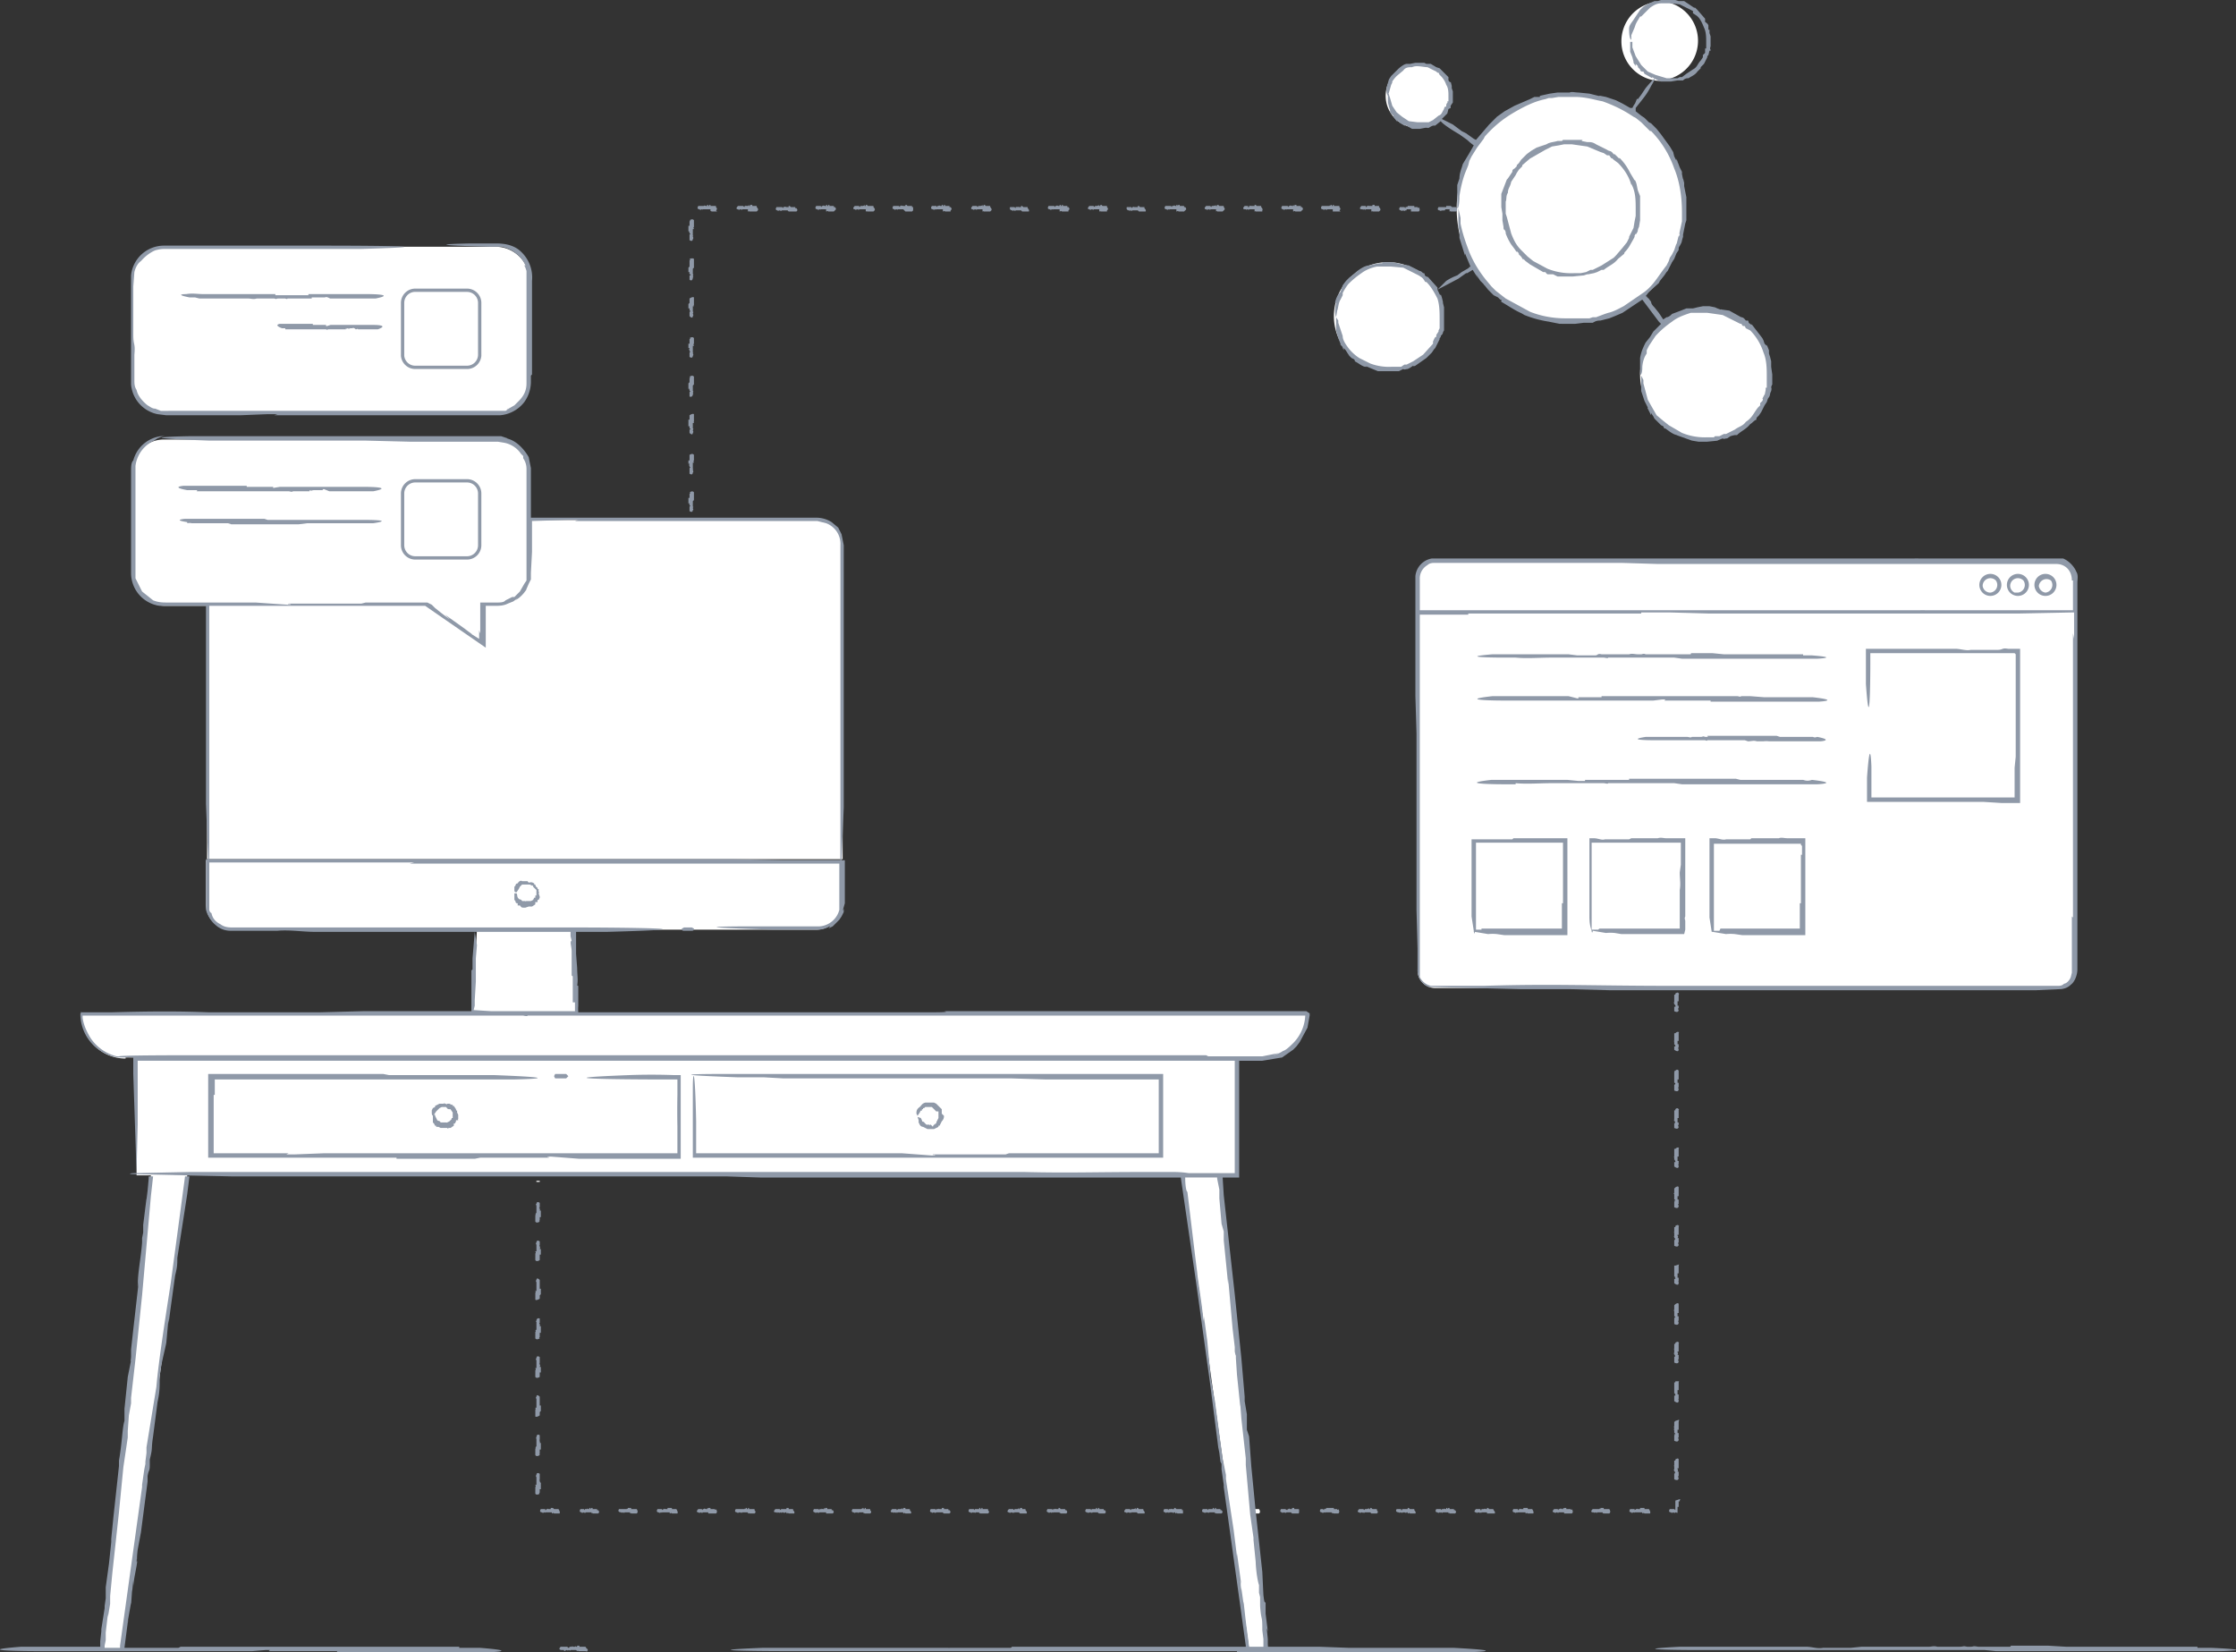 <svg xmlns="http://www.w3.org/2000/svg" fill="none" viewBox="0 0 203 150"><rect x="0" y="0" width="203" height="150" fill="#333333" stroke="none"/><path fill="#fff" d="M117.5 137.4Zm-3.5 0Zm-3.6 0Zm-61.8-30.1Zm0 0s.1 0 0 0c.1 0 0 0 0 0h.1c-.1 0 0 0 0 0v-.1s-.1 0 0 0h.3s-.1 0 0 0c-.1 0 0 0 0 0h.1s-.1 0 0 0H49v.1h-.4ZM75.7 78h-.3.3Zm-40.6 6.5ZM18.8 55h-3.9a2.9 2.9 0 0 1-2.8-3v-9.3c0-1.6 1.2-2.8 2.8-2.8h30.2c1.6 0 3 1.2 3 2.8v4.5h26.2c1.2 0 2.2 1 2.2 2.3V78H18.8V55Zm57.9 6.3V61v.3Zm36 62v.1ZM13 112v.3-.3Zm2.9 3.7Zm-4.5-19.6a4 4 0 0 1-4-4.1h35.5l.4-7.6H21a2.3 2.3 0 0 1-2.3-2.3v-4h57.7v4a2.3 2.3 0 0 1-2.3 2.3h-22l.3 7.6h66.3a4 4 0 0 1-4.1 4h-5v.1h2.7v10.6h-1.6l3 30.2h.1v.1h.1c.1 0 0 0 0 0h.4c0 .1 0 .1 0 0 .2.3 0 .4 0 .4h-.4l1.2 12.3h-1.7l-6-43H17l-5.9 43H9.3l4.4-43h-1.3V96h2.4-3.4Zm7 0H106 18.5Zm26 10.7h-.5.5Zm-4.8-67.3Zm5.5-2H15a2.9 2.9 0 0 1-2.9-2.9v-9.4c0-1.5 1.3-2.8 3-2.8H45c1.6 0 3 1.3 3 2.8v9.4a2.9 2.9 0 0 1-3 2.9Zm.3.2Zm149.8 111.8h.2-.2Zm-5 .4Zm-60.4-99 .1-.1h-.1Zm.5 0h56.5a1.6 1.6 0 0 1 1.6 1.6v35.6a1.6 1.6 0 0 1-1.6 1.6h-56.5a1.6 1.6 0 0 1-1.6-1.6V52.5a1.6 1.6 0 0 1 1.6-1.6Zm44-.1h-.4.3ZM151.4 7.3a3.6 3.6 0 1 1 0-7.1 3.6 3.6 0 0 1 0 7Zm-2.3-.7Zm-20.4 5a2.9 2.9 0 1 1 0-5.8 2.9 2.9 0 0 1 0 5.8ZM126 23.8a4.9 4.9 0 1 1 0 9.8 4.9 4.9 0 0 1 0-9.8Zm28.8 16.1a5.9 5.9 0 1 1 0-11.8 5.9 5.9 0 0 1 0 11.8Zm-3.7-1.1Zm-8.5-9.5a10.3 10.3 0 1 1 0-20.7 10.3 10.3 0 0 1 0 20.7Z"/><path fill="#8F99A8" d="M52.2 46.8Zm-4-12.7v.6a3.2 3.2 0 0 1-.6 1.8 3.1 3.1 0 0 1-2.2 1.2h-16c.2 0-.1 0 0 0H26h.3-1.4l.3-.1h-.9l-2.5.1h-6.7l-.8-.1a3 3 0 0 1-1.4-.7 3 3 0 0 1-1-2V25a3 3 0 0 1 3-2.7h11.5a2.2 2.2 0 0 1 .3 0h2.8s13.7 0 3.3.3H25h.2-6.4.1H15a2.8 2.8 0 0 0-.8.1c-.1 0-.8.3-1.4 1-.3.2-.5.6-.6 1l-.1 1.3v.2s0-.3 0 0v4.2c0 1 .2.7.1 1.8v2.3c0 .3 0 .6.2.9.1.5.5 1 1 1.4.2.1.4.3.7.3l.5.2h.7c.3 0 .4 0 0 0H15h2.4-.4.8-.1 1.1-.1H20c.3 0-.5 0 0 0h5-.1H27h-.1.8-.2 6.1-.1 8.3-.2 4c-.2 0-.3 0 0 0h.3l.3-.2h-.1l-.1.1.7-.4.4-.4c.5-.5.7-1 .7-1.6v-1.7.5-.9.8-6.6.1-1.6.5-1.3l-.1-.3c-.3-.6 0 0 0-.2a2.6 2.6 0 0 0-1.2-1.3l.2.1a3 3 0 0 0-1.2-.5h-1c-7.8-.2-1.7-.3-1.7-.3H45c.7 0 1.4.1 2 .5a3.2 3.2 0 0 1 1.3 2.9V34Zm-5.8 9.4a1.3 1.3 0 0 1 1.3 1.3v4.7a1.3 1.3 0 0 1-1.3 1.3h-4.7a1.3 1.3 0 0 1-1.3-1.3v-4.7a1.3 1.3 0 0 1 1.3-1.3h4.7Zm-5.7 1.3v4.7a1 1 0 0 0 1 1h4.7a1 1 0 0 0 1-1v-4.7a1 1 0 0 0-1-1h-4.7a1 1 0 0 0-1 1Zm7-17.3v4.8a1.3 1.3 0 0 1-1.3 1.2h-4.7a1.3 1.3 0 0 1-1.3-1.2v-4.8a1.3 1.3 0 0 1 1.3-1.3h4.7a1.3 1.3 0 0 1 1.3 1.3Zm-7 0v4.8a1 1 0 0 0 1 .9h4.7a1 1 0 0 0 1-1v-4.7a1 1 0 0 0-1-1h-4.8a1 1 0 0 0-.9 1Z"/><path fill="#8F99A8" d="M28.4 26.7h5s2.7 0 .7.4h-3.8.1-.4c-.1 0-.3-.2-.5-.1 0 0 .1 0 0 0h-1.2v.1h-1.5.1-.5.1-.4s0 .1-.2 0c0 0 .1 0 0 0h-.6c-.3 0-.1.1-.4 0h-1.6c-.3.1-.5 0-.8 0 0 0-.1 0 0 0h-4.2.1-.3c-.2 0 0 0 0 0l-.4-.1h-.5c-1.5-.3-.3-.3-.3-.3.6-.1 1 0 1.6 0H25v.1h3v-.1h.2s.1 0 0 0h.2ZM16.8 44.1h5.6v.1h2.4v.1l.6-.1H28s.1 0 0 0h5.2s2.7 0 .7.4h-3.8.1-.3l-.5-.2c-.1 0 0 .1-.1 0v.1h-.8c-.2 0-.2.1-.4 0v.1h-.2s-.1 0 0 0h-1.3c-.1.1-.3 0-.4 0h-.5s.1 0 0 0h-1.3c.1 0 0 0 0 0h-.9s-.1 0 0 0h-2.9c-.1 0-.1 0 0 0h-1.1.1-.1.1-1.5.1-.3c-.1 0 0 0 0-.1H17c-1.6-.3-.3-.4-.3-.4Zm.2 3.3c-1.4-.2-.2-.3-.2-.3H24c-.1 0 0 0 0 0l.3.1h9s2.6 0 .6.3h-4.5c-.1-.1 0 0 0 0h-1.5s-.1 0 0 0l-.8.1h-.8s.1 0 0 0h-.5c-.1 0 0 0 0 0h-1.6.1-.8s-.1 0 0 0H21l-.3-.1h-.1c-.1 0-.1 0 0 0h-1.1.1-.1.1-1.3c.1 0 0 0 0 0H18h.1-.3c-.1 0 0 0 0 0h-.4a1 1 0 0 0-.4 0Zm8.6-17.6c-.8-.3-.2-.4-.2-.4h3v.1h1.2v.1h.1l.3-.1h4s1.4 0 .3.4h-1.9.1c0-.1-.1 0-.2 0 0 0-.2-.2-.3-.1h-.2s-.2.1-.2 0c-.1 0-.1.1-.2 0v.1h-.1s-.1 0 0 0h-.6s-.2 0 0 0h-.9c-.1 0 0 .1-.2 0h-1.2s-.1 0 0 0H26h.1-.2v-.1h-.4Zm126.8 60.4c.1 0 0 0 0 .2v.5h-.1v.4h.1v.2c-.1.1 0 .2 0 .2s0 .3-.4.1v-.4c.1 0 0 0 0 0s.2 0 .1-.1c0 0-.1 0 0 0 0-.1-.1-.1 0-.1h-.1v-.1c-.1 0 0 0 0-.1s-.1 0 0 0v-.1s0-.1 0 0v-.6s.1 0 0 0h.1v-.1c.3-.2.3 0 .3 0Zm0 4Zm0-.3v.6h-.1v.3h.1v.3c-.1 0 0 .1 0 .2 0 0 0 .3-.4 0V95c.1 0 0 0 0 0h.1v-.1s-.1 0 0 0c0 0-.1 0 0 0l-.1-.1v-.1c-.1 0 0 0 0 0v-.1c0-.1-.1-.1 0-.1v-.7s.1 0 0 0h.1c.2-.2.3-.1.3-.1.1 0 0 0 0 .1Zm0 3.7Zm0-.2v.6h-.1v.3h.1v.4c-.1 0 0 .1 0 .2 0 0 0 .3-.4.1v-.5c.1 0 0 0 0 0l.1-.1c0-.1-.1-.1 0-.1 0 0-.1 0 0 0h-.1v-.2c-.1 0 0 0 0 0 0-.1 0 0 0 0V98s-.1 0 0 0v-.7s.1 0 0-.1h.1c.2-.2.3 0 .3 0 .1 0 0 0 0 0v.1Zm0 3.8Zm0-.2v.5h-.1v.4h.1v.2c-.1.1 0 .2 0 .2s0 .3-.4.1v-.4c.1 0 0 0 0 0l.1-.1s-.1 0 0-.1c0 0-.1 0 0 0h-.1v-.1c-.1 0 0 0 0-.1v-.1s-.1 0 0 0v-.7s.1 0 0 0h.1v-.1c.2-.2.3 0 .3 0 .1 0 0 0 0 .1Zm0 3.7Zm0-.2v.5h-.1v.4h.1v.3c-.1 0 0 .1 0 .1v.1s0 .3-.4 0v-.4c.1 0 0 0 0 0h.1v-.1s-.1 0 0 0c0 0-.1 0 0-.1h-.1v-.1c-.1 0 0 0 0 0v-.1c0-.1-.1-.1 0-.1v-.7s.1 0 0 0h.1c.2-.2.3-.1.3-.1.1 0 0 0 0 .1Zm0 3.7Zm0-.2v.6h-.1v.3h.1v.4c-.1 0 0 .1 0 .2 0 0 0 .3-.4.1v-.5c.1 0 0 0 0-.1h.1c0-.1-.1-.1 0-.1 0 0-.1 0 0 0h-.1v-.2c-.1 0 0 0 0 0v-.1s-.1 0 0 0v-.2c-.1 0 0-.1 0-.1v-.4l.1-.1c.3-.2.3 0 .3 0 .1 0 0 0 0 0v.1Zm-.4.6h-.1Zm.4 3.2Zm0-.3v.6h-.1v.1c.1 0 0 .2 0 .2h.1v.4c-.1 0 0 .2 0 .2s0 .3-.4.1v-.5c.1 0 0 0 0 0l.1-.1s-.1 0 0-.1c0 0-.1 0 0 0h-.1v-.1c-.1 0 0 0 0-.1v-.1s-.1 0 0 0v-.1s0-.1 0 0v-.1c-.1 0 0 0 0-.1v-.4h.1v-.1c.3-.2.3 0 .3 0 .1 0 0 0 0 .1Zm-.4.7h-.1Zm.4 3.1Zm-.5.4Zm.5-.7v.6h-.1v.4h.1v.3c-.1 0 0 0 0 .1v.1s0 .3-.4 0v-.4c.1 0 0 0 0 0h.1v-.1s-.1 0 0 0c0 0-.1 0 0-.1h-.1v-.1c-.1 0 0 0 0 0v-.2s-.1 0 0 0v-.2c-.1 0 0 0 0 0v-.5h.1l.3-.1c.1 0 0 0 0 .1Zm0 3.8Zm0-.2v.6h-.1v.3h.1v.4c-.1 0 0 .1 0 .2 0 0 0 .3-.4.1v-.5c.1 0 0 0 0-.1h.1c0-.1-.1-.1 0-.1 0 0-.1 0 0 0h-.1v-.2c-.1 0 0 0 0 0v-.1s-.1 0 0 0v-.2c-.1 0 0-.1 0-.1v-.4l.1-.1c.3-.2.3 0 .3 0 .1 0 0 0 0 0v.1Zm-.4.6h-.1Zm.4 3.2Zm0-.3v.6h-.1v.1c.1 0 0 .2 0 .2h.1v.4c-.1 0 0 .2 0 .2s0 .3-.4.1v-.5c.1 0 0 0 0 0l.1-.1s-.1 0 0-.1c0 0-.1 0 0 0h-.1v-.1c-.1 0 0-.1 0-.1v-.1s-.1 0 0 0v-.2c-.1 0 0 0 0-.1v-.4h.1v-.1c.3-.2.3 0 .3 0 .1 0 0 0 0 .1Zm-.4.7h-.1Zm.4 3.1Zm0-.2v.5h-.1v.4h.1v.4c-.1 0 0 0 0 .1v.1s0 .3-.4 0v-.5c.1 0 0 0 0 0h.1v-.1s-.1 0 0 0c0 0-.1 0 0-.1h-.1v-.1c-.1 0 0 0 0 0v-.2s-.1 0 0 0v-.2c-.1 0 0 0 0 0v-.5h.1v-.1h.3c.1 0 0 0 0 .1Zm-.4.6h-.1Zm.4 3.1Zm-.5.4Zm.5-.6v.6h-.1v.3h.1v.4c-.1 0 0 .1 0 .2 0 0 0 .3-.4.1v-.5c.1 0 0 0 0-.1h.1c0-.1-.1-.1 0-.1 0 0-.1 0 0 0h-.1v-.2c-.1 0 0 0 0 0v-.1s-.1 0 0-.1v-.1c-.1-.1 0-.1 0-.1v-.4l.1-.1.3-.1c.1 0 0 .1 0 .2Zm0 3.8Zm0-.3v.6h-.1v.1c.1 0 0 .2 0 .2h.1v.4c-.1 0 0 .2 0 .2s0 .3-.4.1v-.5c.1 0 0 0 0 0l.1-.1s-.1 0 0-.1c0 0-.1 0 0 0h-.1v-.1s0-.1 0 0c-.1 0 0-.1 0-.1v-.1s-.1 0 0 0v-.2c-.1 0 0 0 0-.1v-.4h.1v-.1c.3-.2.3 0 .3 0 .1 0 0 0 0 0v.1Zm-.4.6h-.1Zm.4 3.2Zm0-.2v.4s0 .1 0 0v.1h-.1v.5c.1.1 0 0 0 0 0 .1-.1 0-.2 0 0 .1-.2 0-.2 0s-.1.1-.2 0c0 0-.3 0-.1-.3h.4l.1.1s0-.1 0 0v-.1c0-.1 0 0 0 0v-.7c0-.1 0 0 0 0 0-.1.1-.1 0-.1h.1l.3-.1c.1 0 0 0 0 .2Zm-3.1 1.1Zm-1.3-.4h.4v.1s.1-.1.1 0v-.1h.1c0-.1 0 0 .1 0 0-.1 0 0 0 0h.1s0-.1 0 0h.1v-.1s0 .1 0 0h.4v.1h.4c0 .1 0 .1 0 0 .2.3.1.4.1.4h-.5c-.1-.1-.1 0-.2 0v-.1h-.5c0 .1 0 0 0 0h-.2c0 .1 0 0-.1 0 0 0-.2.1-.2 0 0 0-.3 0-.1-.3Zm-3.5 0h.4v.1s0-.1 0 0v-.1h.2c0-.1 0 0 0 0h.1c0-.1 0 0 0 0s0-.1.1 0v-.1h.1s0 .1 0 0h.2v.1h.5c0 .1 0 .1 0 0 .2.3 0 .4 0 .4h-.5c0-.1 0 0-.1 0v-.1h-.4c0 .1 0 0 0 0h-.1c0 .1-.1 0-.2 0 0 0 0 .1-.1 0h-.1s-.3 0 0-.3h-.1Zm-3.5 0h.4l.1.1s0-.1 0 0v-.1h.1c0-.1.1 0 .1 0 0-.1.1 0 .1 0s0-.1 0 0h.1v-.1s0 .1.1 0h.2v.1h.4c0 .1.1.1.1 0 .2.3 0 .4 0 .4h-.7c0-.1 0 0 0 0v-.1h-.4c0 .1 0 0 0 0h-.1c0 .1-.1 0-.2 0 0 0-.1.1-.2 0 0 0-.3 0 0-.3h-.1Zm-3.6 0h.4v.1c.1 0 .1-.1.1 0v-.1h.1c0-.1 0 0 .1 0 0-.1 0 0 0 0h.1s0-.1 0 0h.1v-.1s0 .1 0 0h.4v.1h.4c0 .1 0 .1 0 0 .2.3.1.4.1.4h-.5c-.1-.1-.1 0-.2 0v-.1h-.5c0 .1 0 0 0 0h-.2c0 .1 0 0-.1 0 0 0-.1.1-.2 0 0 0-.3 0-.1-.3Zm-2.6.3h-.3c0 .1 0 0 0 0 0 .1-.1 0-.1 0 0 .1-.1 0-.2 0 0 0-.1.1-.2 0 0 0-.3 0 0-.3h.4v.1h.1s0-.1 0 0v-.1h.2c0-.1 0 0 0 0 .1 0 .1-.1.1 0 .1 0 0-.1.1 0 0 0 0-.1 0 0h.1v-.1h.1l.1.1h.3c.1 0 .1.1.1 0v.1c.2.2.1.3.1.3h-.6c0-.1 0 0 0 0h-.1v-.1Zm-3.2.1Zm-.6-.1c0 .1 0 0 0 0-.1.1-.1 0-.2 0 0 .1 0 0-.1 0 0 0-.1.1-.2 0 0 0-.3 0-.1-.3h.4l.1.1s0-.1 0 0v-.1h.2s.1 0 0 0c0-.1.1 0 .1 0s0-.1 0 0h.1v-.1h.1v.1l.1-.1h.1v.1h.4v.1h.1c.2.2 0 .3 0 .3h-.5c0-.1-.1 0-.1 0v-.1h-.4Zm-3.6 0c0 .1 0 0 0 0 0 .1 0 0-.1 0 0 .1-.1 0-.2 0 0 0 0 .1-.1 0 0 0-.4 0-.2-.3h.4v.1h.1s0-.1 0 0v-.1h.2c0-.1 0 0 0 0h.1s0-.1 0 0h.1v-.1.1h.1v-.1h.1l.1.1h.4v.1c.2.2.1.3.1.3h-.5c-.1-.1-.1 0-.2 0v-.1h-.1c0 .1-.2 0-.2 0Zm-3.5 0c0 .1 0 0 0 0 0 .1-.1 0-.1 0 0 .1-.1 0-.2 0 0 0-.1.1-.2 0 0 0-.3 0 0-.3h.4v.1s0-.1.1 0v-.1h.2c0-.1 0 0 0 0s.1-.1.1 0l.1-.1v.1h.1v-.1h.1l.1.1h.4v.1c.2.2 0 .3 0 .3h-.5c0-.1 0 0 0 0s-.1 0 0 0l-.1-.1h-.4Zm-3.9-.3h.1l.1.1s0-.1 0 0v-.1h.1c0-.1.1 0 .1 0v-.1h.2s0 .1 0 0h.4c0 .1 0 0 0 0h.1v.1h.3c0 .1.1.1.1 0 .2.3 0 .4 0 .4h-.4c-.1 0-.1-.1-.2 0 0-.1 0 0 0 0v-.1h-.4c0 .1 0 0 0 0h-.2c0 .1 0 0-.1 0 0 0-.1.1-.2 0 0 0-.3 0-.1-.3h.1Zm-2.1 0c.1.3 0 .4 0 .4h-.6c0-.1 0 0 0 0l-.1-.1h-.4c0 .1 0 0 0 0 0 .1 0 0 0 0-.1.1-.2 0-.2 0-.1 0-.2.1-.2 0 0 0-.3 0-.1-.3h.4l.1.1s0-.1.1 0v-.1h.1c0-.1.1 0 .1 0s0-.1 0 0h.1s0-.1 0 0c0 0 0-.1 0 0h.1v-.1h.2v.1h.4s0 .1 0 0v.1h.1Zm-8.1.3c0 .1 0 0 0 0-.1.1-.1 0-.2 0 0 .1 0 0-.1 0 0 0-.1.1-.2 0 0 0-.3 0-.1-.3h.4l.1.1s0-.1 0 0v-.1h.3c0-.1 0 0 0 0s0-.1 0 0h.1v-.1h.1v.1h.1v-.1h.1v.1h.4v.1h.1c.2.2 0 .3 0 .3h-.5c0-.1 0 0-.1 0v-.1h-.4Zm-3.6 0c0 .1 0 0 0 0 0 .1 0 0-.1 0 0 .1-.1 0-.1 0-.1 0-.2.1-.2 0 0 0-.3 0-.1-.3h.3l.1.1s0-.1 0 0v-.1h.2c0-.1 0 0 .1 0 0 0 0-.1 0 0h.1v-.1.1h.1v-.1h.1l.1.1h.4c.1 0 0 0 0 0h.1v.1h.1v.3h-.5c-.1-.1-.1 0-.2 0v-.1h-.1c0 .1-.2 0-.2 0Zm-3.5 0c0 .1 0 0 0 0 0 .1-.1 0-.1 0 0 .1-.1 0-.2 0 0 0-.1.1-.2 0 0 0-.3 0 0-.3h.4v.1s0-.1.1 0v-.1h.2c0-.1 0 0 0 0 .1 0 .1-.1.1 0l.1-.1v.1h.1v-.1h.1l.1.1h.3c.1 0 0 0 0 0h.1v.1c.2.2.1.3.1.3h-.6c0-.1 0 0 0 0l-.1-.1h-.4Zm-3.5 0c0 .1 0 0 0 0-.1.1-.1 0-.2 0 0 .1 0 0-.1 0 0 0-.1.1-.2 0 0 0-.3 0-.1-.3h.4l.1.1s0-.1 0 0v-.1h.3c0-.1 0 0 0 0s0-.1 0 0c.1 0 0 0 0 0h.1v-.1h.1v.1h.1v-.1h.1v.1h.4v.1h.1c.2.2 0 .3 0 .3h-.5c0-.1 0 0-.1 0v-.1h-.4Zm-3.6 0c0 .1 0 0 0 0 0 .1 0 0-.1 0 0 .1-.1 0-.1 0-.1 0-.2.1-.2 0 0 0-.3 0-.1-.3h.4l.1.1s0-.1 0 0v-.1h.2c0-.1 0 0 .1 0 0 0 0-.1 0 0h.1v-.1.1h.1v-.1h.1s.1 0 0 0l.1.1h.4v.1h.1c.2.2 0 .3 0 .3h-.5c-.1-.1-.1 0-.1 0v-.1h-.4Zm-3.5 0c0 .1 0 0 0 0 0 .1-.1 0-.1 0 0 .1-.1 0-.2 0 0 0-.1.1-.2 0 0 0-.3 0 0-.3h.4v.1s0-.1.1 0v-.1h.2c0-.1 0 0 0 0h.1s0-.1 0 0l.1-.1v.1h.1v-.1h.2v.1h.2c.1 0 0 0 0 0h.1v.1c.2.2.1.3.1.3h-.6c0-.1 0 0 0 0l-.1-.1H92Zm-3.5 0c0 .1 0 0 0 0-.1.1-.1 0-.2 0 0 .1 0 0-.1 0 0 0-.1.1-.2 0 0 0-.3 0-.1-.3h.4l.1.1s0-.1 0 0v-.1h.3c0-.1 0 0 0 0s0-.1 0 0c.1 0 0 0 0 0h.1v-.1h.1v.1h.1v-.1h.1v.1h.1c.1 0 0 0 0 0h.4v.1c.2.2 0 .3 0 .3H89c0-.1 0 0-.1 0v-.1h-.4Zm-3.6 0c0 .1 0 0 0 0 0 .1 0 0 0 0-.1.1-.2 0-.2 0-.1 0-.2.1-.2 0 0 0-.3 0-.1-.3h.4l.1.1s0-.1 0 0v-.1h.2c0-.1 0 0 .1 0 0 0 0-.1 0 0h.1v-.1.1h.1v-.1h.2v.1h.4v.1h.1c.2.2 0 .3 0 .3h-.5c-.1-.1-.1 0-.1 0v-.1H85Zm-3.5 0c0 .1 0 0 0 0 0 .1 0 0-.1 0 0 .1-.1 0-.2 0 0 0-.1.1-.1 0H81s-.3 0 0-.3h.4v.1s.1-.1.1 0v-.1h.2c0-.1 0 0 0 0h.1s0-.1 0 0l.1-.1v.1h.1v-.1h.2v.1h.4v.1c.2.2.1.3.1.3h-.5c-.1-.1-.1 0-.2 0v-.1h-.4Zm-3.5 0c0 .1 0 0 0 0-.1.1-.1 0-.2 0 0 .1 0 0-.1 0 0 0-.1.1-.2 0 0 0-.3 0-.1-.3h.4v.1s0-.1 0 0v-.1h.4c0-.1 0 0 0 0s0-.1.1 0v-.1h.1v.1h.1v-.1h.1v.1h.1c.1 0 .1 0 0 0h.1c.1 0 0 0 0 0h.2v.1c.2.2 0 .3 0 .3h-.5c0-.1 0 0-.1 0v-.1H78Zm-3.5 0c0 .1 0 0 0 0h-.1c0 .1 0 0 0 0-.1.1-.2 0-.2 0s-.2.1-.2 0c0 0-.3 0-.1-.3h.4l.1.1s0-.1 0 0v-.1h.2c0-.1 0 0 .1 0 0 0 0-.1 0 0h.1v-.1l.1.1v-.1h.2v.1h.4v.1h.1c.2.2 0 .3 0 .3H75c0-.1 0 0 0 0v-.1h-.4Zm-3.5 0c0 .1-.1 0-.1 0 0 .1 0 0-.1 0 0 .1-.1 0-.2 0 0 0 0 .1-.1 0h-.1s-.3 0 0-.3h.4v.1s.1-.1.1 0v-.1h.2c0-.1 0 0 0 0h.1s0-.1 0 0h.1v-.1.1h.1v-.1h.2v.1h.4v.1c.2.2.1.3.1.3h-.5c-.1-.1-.1 0-.2 0v-.1h-.1c-.1.1-.2 0-.2 0Zm-3.6 0c0 .1 0 0 0 0-.1.1-.1 0-.2 0 0 .1 0 0-.1 0 0 0-.1.1-.2 0 0 0-.3 0-.1-.3h.4v.1s0-.1 0 0v-.1h.4c0-.1 0 0 0 0s0-.1.1 0v-.1h.1v.1h.1v-.1h.1v.1h.5v.1c.2.2 0 .3 0 .3H68c0-.1 0 0-.1 0v-.1h-.4Zm-4.1-.3h.4l.1.1s0-.1 0 0v-.1h.1c0-.1.1 0 .1 0 0-.1 0 0 .1 0 0 0 0-.1 0 0h.1v-.1s0 .1.1 0h.2v.1h.4c0 .1.1.1.1 0 .2.3 0 .4 0 .4h-.7c0-.1 0 0 0 0v-.1h-.4c0 .1 0 0 0 0h-.1c0 .1-.2 0-.2 0s-.1.1-.2 0c0 0-.3 0 0-.3h-.1Zm-3.6 0h.4v.1s.1-.1.1 0v-.1h.1c0-.1 0 0 .1 0 0-.1 0 0 0 0h.1s0-.1 0 0h.1v-.1s0 .1 0 0h.4v.1h.4c0 .1 0 .1 0 0 .2.3.1.4.1.4H61c-.1-.1-.1 0-.2 0v-.1h-.5c0 .1 0 0 0 0h-.2c0 .1 0 0-.1 0 0 0-.1.1-.2 0 0 0-.3 0-.1-.3Zm-3.5 0h.4v.1s0-.1 0 0v-.1h.2c0-.1 0 0 0 0h.1c0-.1 0 0 0 0s0-.1.1 0v-.1h.1s0 .1 0 0h.2v.1h.5c0 .1 0 .1 0 0 .2.3 0 .4 0 .4h-.5c0-.1 0 0-.1 0v-.1h-.4c0 .1 0 0 0 0h-.1c0 .1-.1 0-.2 0 0 0 0 .1-.1 0 0 0-.4 0-.2-.3Zm-2.9.3c0 .1 0 0 0 0h-.1c0 .1 0 0 0 0-.1.1-.2 0-.2 0s-.2.1-.2 0c0 0-.3 0-.1-.3h.3l.1.1s0-.1 0 0v-.1h.2s.1 0 0 0c0-.1.1 0 .1 0s0-.1 0 0h.1v-.1h.1v.1l.1-.1h.1v.1h.4v.1h.1c.2.2 0 .3 0 .3h-.5c0-.1-.1 0-.1 0v-.1h-.4Zm-4.2-.3h.4v.1c.1 0 .1-.1.1 0v-.1h.1c0-.1 0 0 .1 0 0-.1 0 0 0 0h.1s0-.1 0 0h.1v-.1s0 .1 0 0h.2l.1.1h.4c0 .1 0 .1 0 0 .2.3.1.4.1.4h-.5c-.1-.1-.1 0-.2 0v-.1h-.4c0 .1 0 0 0 0h-.2c0 .1 0 0-.1 0 0 0-.1.1-.2 0 0 0-.3 0-.1-.3Zm0-2.2Zm-.5.4v-.2s.1 0 0 0c.1-.1 0-.1 0-.2h.1v-.4c-.1 0 0 0 0 0v-.3s-.1-.1 0-.2c0 0 0-.3.3-.1v.5c0 .1-.1.1 0 .1-.1 0 0 0 0 0v.1c.1.1 0 .1 0 .1s0 .1 0 0h.1v.6H49v.3c-.1.1 0 .1 0 .1-.3.2-.4 0-.4 0v-.2Zm.5-4Zm-.5.5v-.2s.1 0 0-.1c.1 0 0 0 0 0s0-.1 0 0l.1-.1v-.4c-.1 0 0 0 0 0v-.3s-.1 0 0-.1c0 0 0-.4.3-.2v.4s-.1 0 0 0c-.1.1 0 0 0 .1v.1c.1 0 0 0 0 .1h.1v.6H49v.4c-.1 0 0 0 0 .1-.3.2-.4 0-.4 0v-.4Zm0-3.5v-.2c0-.1.1-.1 0-.1.1 0 0 0 0-.1h.1v-.4c-.1 0 0 0 0 0v-.4s-.1-.1 0-.2c0 0 0-.3.3 0v.5s-.1 0 0 0c-.1 0 0 0 0 0v.2c.1 0 0 0 0 0v.1h.1v.5l-.1.1v.2c0 .1 0 0 0 0v.1c-.1 0 0 0 0 0-.3.2-.4.1-.4.1v-.4Zm.5-.5Zm0-3.5Zm-.5.4v-.2s.1 0 0 0c.1-.1 0-.1 0-.2h.1v-.4c-.1 0 0 0 0 0v-.3s-.1-.1 0-.2c0 0 0-.3.3-.1v.5c0 .1-.1.1 0 .1-.1 0 0 0 0 0v.1c.1.1 0 .1 0 .2h.1v.5H49c0 .1 0 0 0 0v.4c-.1 0 0 0 0 0-.3.2-.4 0-.4 0v-.2Zm0-3.5v-.2s.1 0 0-.1c.1 0 0 0 0 0l.1-.1v-.4c-.1 0 0 0 0 0v-.3s-.1 0 0-.1c0 0 0-.3.3-.2v.4s-.1 0 0 .1c-.1 0 0 0 0 0v.1c.1 0 0 0 0 .1h.1v.6H49v.4c-.1 0 0 .1 0 .1-.3.2-.4 0-.4 0v-.4Zm.5-.5Zm-.5-3v-.2c0-.1.1-.1 0-.1.1 0 0 0 0-.1h.1v-.4c-.1 0 0 0 0 0v-.4s-.1-.1 0-.2c0 0 0-.3.3 0v.5s-.1 0 0 0c-.1 0 0 0 0 0v.2c.1 0 0 0 0 0v.1h.1v.5l-.1.1v.3c-.1 0 0 0 0 0-.3.2-.4.1-.4.1v-.4Zm.5-.5Zm0-3.5Zm-.5.4v-.2s.1 0 0 0c.1-.1 0-.1 0-.2h.1v-.4c-.1 0 0 0 0 0v-.2s-.1-.1 0-.2c0 0 0-.3.3-.1v.3c0 .1-.1.1 0 .1-.1 0 0 0 0 0v.1c.1.1 0 .1 0 .2h.1v.5H49c0 .1 0 .1 0 0v.1c0 .1 0 0 0 0v.4c-.1 0 0 0 0 0-.3.2-.4 0-.4 0v-.2Zm.5-4Zm-.5.5v-.2s.1 0 0-.1c.1 0 0 0 0 0l.1-.1v-.4c-.1 0 0 0 0 0v-.2c0-.1-.1-.2 0-.2 0 0 0-.3.3-.1v.4s-.1 0 0 .1c-.1 0 0 0 0 0v.1c.1 0 0 0 0 .1h.1v.6H49v.3c-.1 0 0 .1 0 .1-.3.2-.4 0-.4 0v-.4ZM37.3 77.9H37h.2ZM52 91Zm-3-9.5Zm-.1.1v.1h-.1v.2h-.2v.2l-.3.2H48l-.3.1h-.2c-.2 0-.2-.1-.3-.2H47V82h-.1l-.1-.1v-.1l-.1-.1v-.6h.2c.1.2 0 .3.2.5.1.1.2 0 .3.2h.3c0 .1 0 0 .1 0h.4l.2-.1.1-.2h.1v-.2h.1v-.5l-.3-.3v-.1h-.1l-.2-.1h-.7l-.2.2-.1.2-.2.3s0 .1 0 0c-.1 0-.2 0-.2-.2v-.3l.1-.1s0-.2.2-.2c.1-.2.3-.3.4-.2h.5s.1.2.2.1h.2l.2.1v.1h.1s0 .2.2.3v.1h.1v.2c0 .1.1.1 0 .2l.1.3v.1l-.1.2ZM116.3 96l.2-.1h-.2Z"/><path fill="#8F99A8" d="M114.7 148v.2-.1Zm-70-41.2h-7.3.1H34h1-8.7.4-5.6l-8.7-.2c0 .2 0 .2 0 0-.9 0-.7-.1 0-.1l-.3-9v.2V96c-4.5-.2 4.3-.2 4.3-.2h64.3-.2 5.6-.2 23.6l.2.1h3.8-.5 1.6l1.5-.3-.5.2a2.8 2.8 0 0 0 .9-.4s.2 0 .8-.6a3.8 3.8 0 0 0 1.2-2.6H47.9c0 .1-.4 0-.4 0h-.2s-.1 0 0 0H7.5v.2c.1.7.4 1.3.7 1.8a4 4 0 0 0 2.4 1.7h.8c.1.1.1.1 0 .1h-.7a4 4 0 0 1-3.4-3.8V92s.2-.2 0-.1h3.1-.2c3.7-.1 6.1-.1 8.7 0h4-.1 7-.7l3.9-.1h9.8v-3.7l.1-.1v-1l.2-2.4H30.4h.6-2.4c-1.1 0-2.3-.2-3.4-.1H25h.1H21a2 2 0 0 1-1.4-.5 2.8 2.8 0 0 1-.9-1.4V78h.2l-.2-5v.1-10 .3V55h-4.2a3 3 0 0 1-2.6-3v-9.2c0-.4 0-.8.2-1a3 3 0 0 1 1.2-1.7 3 3 0 0 1 1.3-.5h.4s-.5 0-1 .4a2.9 2.9 0 0 0-1.7 2.3V51v-.2 1.7l.6 1.2 1 .8c.5.2.9.2 1.3.2h6.5-.5 2l2.9.2h.3c0-.1-.4 0-.2-.1h6.6l.4-.1h5.6l.4.2.3.3.5.4s1.3 1 .6.4l-.2-.2 2.1 1.5-.3-.2.7.5-.2-.1.8.5v-.7c0-.3.1.6.1-.1v-2.5h1.6c.5 0 .6-.1.7-.2l.6-.3h.2l.5-.5.4-.7v.1-.1l.2-.3V52v.3-6.8.2-3.1c0-.4-.1-.7-.3-1v-.2l-.2-.2c-.4-.6-1-.9-1.5-1l-.6-.1h-1.7.2-5 .1-1.6l-4-.1h.6-1 .9-7.2c.4 0 .2 0 0 0h-1.7.6-4.1.3H19c-8.5-.3-1.8-.4-1.8-.4h28.3l.6.2H46c.9.2 1.6 1 2 1.7l.2 1V47h6.6-.2 1.1-.3 18-.2 1a2.6 2.6 0 0 1 1.3.4l.6.5.3.6.2 1V57v-.7 1.1-1 8.3-.1 2-.7 4.7-.3 3l-.2 4.8h.3v2.8c0-.4 0-.2 0 0V82l-.2.7.1-.2V82v.8l-.2.4-.2.3-.6.6c-.8.4 0-.1-.3 0a2 2 0 0 1-1 .3H73h.2-3c-10.1-.3-2.2-.3-2.2-.3h6.4a2 2 0 0 0 1.8-1.5v-4.2H56h.2-17.5.3-1.8l.4-.1H19v4.2c0 .1 0 .3.2.4.1.5.4.8.8 1 .4.3.8.3 1.2.3h31.1c4 0 13.8.1 2.8.4h-2.8v2l.1 1.3c0 .6.1 1 0 1.6 0-.1 0 0 .1 0v1.6-.1.3a3.6 3.6 0 0 0 0 .6H57h-1.1 11.4-.3 17.9s1.5 0 .8-.1h14.1-.7 5.9-.9 2-.5 2.9-.4 10.5l.3.2v.2l-.2 1.1-.7 1.3-.3.4-.3.3-1 .7-.6.1-1.2.2h-2.1v8.4-.2 2.4H111l.1 1.6 1 9 .6 5.8.3 3.5v.4l.2 1.2v1.4l.2.6.2 2.7.4 4.1.6 5.5c0-.3 0 0 0 0l.1 2.1c.1.8.1.6.2.7v1.2-.2l.2 1.6-.1-.3.1 1v.7h4.7l2.7.1h-.3.6-.6 4.8c-.2 0-.1 0 0 0h1.1-.4 2.7-.1 1.7c5.7.3 1.2.4 1.2.4h-20.9v-.1h-5.8c.2 0 0 0 0 0H104h.1-1 .3-31.8s-10 0-2.4-.3h5.7-.1 8.4-.4 3.3c.3.1-.3 0 .2 0h-.1 5.4s.4 0 .2-.1h4.3-.2 1.7-.2 1.3-.1 1c.2 0-.4 0 0 0h5.2-.1.5-.2 8.1v-.1l-2-14.4v-.2l-.2-1.4v-.5l-.1-.2-.1-.8-.1-.5-.7-5.5-1.3-9.4-1.4-9.6H93.8h.1-19.6.3H69l-3-.1h-1.6a7.1 7.1 0 0 1-.3 0H52h1.2-2 1.6-8.3ZM20.3 78h4.3-.4 3.2-.5 1-.2 1.5-.2 2c.3 0-.7 0 0 0h9-.2H41h-.4 18.5-.2 7.6l4.7.1h-.6 1.1-1 5.6V49.5a2 2 0 0 0-1.3-2l-.8-.2h-3.7.1-2.9.1-10c.3 0-.1 0 0 0h-4.2.3-1.7l.3-.1h-1l-3.2.1v2.8l-.1 1.9v.6l-.2.4-.3.7.1-.2a3 3 0 0 1-1 1l.2-.2-.4.3-.5.2c-.4.2-.8.2-1.2.2h-.8v3.8L38.6 55H19v23h1.4ZM52 91v-.6c0 .2 0 .1 0 0V90v.1-1.5c0 .1-.1-.1-.1 0v-2.2c0-.5-.2-.9 0-1l-.1-.4v-.4h-7.1.4-2l.2 1.2-.1 1.2v2.1l-.1 1.7v.5l-.1.4 1.6.1h-.2H50c.1 0 .1 0 0 0h-.1.9-.2 1.1c.1 0 0 0 0 0h.5V91Zm60.4 5.3Zm-4.8 10.6h.6-.6c0 .7.1 1.3.2 1.3l.7 5.8.2 1.6v.1l.4 2.8.2 1.6v-.6l.3 2.2.3 3.2v.3-.2l.4 2.2.4 3 .3 2.2.1.5.2 1v.4l.7 4.6.2 1.6.1.8v-.3l.4 2.9-.1-.4.1 1v-.3l.2 1.4v-.2l.2 1.8c0 .3 0-.7 0 0l.3 2.3h1c-.1 0 0 0 0 0h.3v-.7l-.1-.8v-.2c0-1.2-.1-.6-.2-2v-.3.2-.7l-.1-.4v.3-1c-.2-.6-.3-1.8-.3-2.1l-.2-2v-.2l-.3-2.1-.4-4.5v-.6l-.4-3.6-.1-1.3v.2l-.3-2.9-.1-1.5v-.4c0 .2 0 .3-.1-.2v-.5.1l-.2-1.7-.4-4.5v.6-1 .9l-.4-4v-.8l-.2-.7-.2-2.3c0 .4 0 .2 0 0v-.8l-.2-1v-.1.7-.7h-.5.5-1.2.3-2Zm-53.2-.5h25.3-.2H93c4 .1 6.5 0 10.7 0h2.9a9 9 0 0 1 1.3.1h3.7-.5 1v-1.8.6-9H95h.2-82.7v5.8l-.1 4.1v.3l4.8-.1h37.2Z"/><path fill="#8F99A8" d="M36 106.8Zm0-1.7h.3H34h.4-.8.1-1.2.2-9.3.3-4.3.1-.6v-2 .1-5.7h7.6-.1 5.2-.5.9-.8 3.6l.5.1h2.6-.1 1.6-.6 3.8-.2 2.4c7.9.3 1.7.4 1.7.4H19.7h.1-.3v1.4h-.1v5.3h2.3c-.2 0 .1 0 0 0h3.4-.2 1.3l-.2.1h.8l2.6-.1h32.1v-2.4a74 74 0 0 1 0-2.9V98h-1s-13.8 0-3.3-.4a56.3 56.3 0 0 1 3.9 0h.7v3.8-.3 4.1H54h.5-1.9L50 105h-.3c0 .1.3 0 .1.1h-6.2l-.5.1H36Z"/><path fill="#8F99A8" d="M26.2 105.2h.1Zm25.2-7.3h-1l-.1-.2.1-.2h1l.2.2-.2.2Zm-9.9 3.7Zm-.1.1v.1l-.1.2h-.1v.2l-.3.2h-.1c-.1 0-.2.1-.2 0H40l-.2-.1h-.2v-.1h-.1l-.1-.2-.1-.1v-.7h.2v.1l.2.4c.1.1.2 0 .3.2h.5a.1.1 0 0 0 .1 0l.2-.1.2-.2v-.1h.1v-.5l-.2-.3h-.1c-.2 0-.2-.1-.3-.2h-.4l-.2.1-.2.2-.1.1-.2.3v.1c-.1 0-.2 0-.2-.3v-.2l.1-.2.2-.1v-.1l.4-.2h.4s0-.1.1 0c.1 0 .2.1.2 0 0 .1 0 0 0 0h.2l.2.1h.1v.1h.1l.2.3s0 .2.1.1v.2l.1.2v.4c-.1 0 0 0 0 .1h-.1Zm63.8-.7v.1ZM74 97.5h19.3-.1 12.4v2.3-.2 1.4-.2 4.3H62.9v-6.3c0-1.7.2-2 .3 3v2.9h5.3-.3 8.2s.1 0 0 0h3.9-.4 2l2.7.2h.3c0-.1-.3 0-.2-.1h6.6l.3-.1H99h-.3 2.5-.3.8-.2 1.3-.2 1.5c.3 0-.6 0 0 0h1.1v-5.8.1-.9.3-.4H95l-3.2-.1h-1.1.2-10.1.5-.9.8-6.9c.3 0 .2 0 0 0h-1.7.6-2.1l-1.8-.1h.2-2.6c-8.2-.3-1.7-.3-1.7-.3H74Zm9.3 3.8-.1-.2c0-.2 0-.4.3-.6.2-.2.2-.3.5-.4h.8l.2.1.2.2.3.3v.4l.2.2c0 .1 0 .3-.2.5l-.2.4h-.1c0 .1 0 0 0 0v.1l-.4.2h-.6l-.4-.2s-.2 0-.3-.2l-.1-.2v-.2l-.1-.3.3.1.1.2c0 .2.2.1.2.2l.2.2h.3c0 .2 0 0 .1 0l.2.2v-.1c.1 0 .1-.2.2-.1v-.1h.1v-.1l.1-.2s.1 0 0 0l.1-.2v-.6H85l-.1-.1-.2-.2-.1-.1H84l-.1.1h-.1v.1h-.1v.1c-.1.1-.1 0-.1 0l-.1.2-.2.3ZM62.1 84.5c-.1 0-.2 0-.2-.2l.2-.1h.7l.2.1c0 .1 0 .2-.2.2h-.7Zm-60.2 65h3.9-.2 3.5v-.5l.1-.9v.1-.3l.3-1.9v-.3.1l.1-.7v-.4.4-1l.3-2.2.2-1.9v-.3l.2-2 .5-4.6v-.5c.3-1.7.3-3 .5-3.6v-1.3.2l.3-2.9.3-1.5c-.1.3 0-.1 0-.4v-.7.1l.2-1.8.5-4.4-.1.6.1-1-.1.9c0-1.3.3-2.6.4-4v-.4l.1-.5v-.7l.3-2.4v.1l.1-.8.1-1.1v.6-.8h.4l-.2 1.8-.8 9-.6 5.8-.4 3.5v.5l-.2 1.1-.1 1.4v.6l-.4 2.7-.4 4.1-.6 5.5c0-.3 0 0 0 0l-.2 2.1v.7l-.2 1.2v-.3l-.2 1.7v-.4 1.1l-.1.5v.2h1.4v-.2l2-14.4v-.2l.2-1.4.1-.5v-.2l.1-.8v-.5l.9-5.5c.2-2.4.9-6.8 1.3-9.4l1.3-9.7h.4l-.2 1.6-.9 5.8v-.1c0 .7 0 .9-.2 1.7l-.4 2.9-.2 1.5v-.5l-.2 2.2c-.2 1-.5 2-.6 3.1v.3-.1c0 .7 0 1.2-.2 2.1l-.4 3.1c-.2 1.3 0 .9-.3 2.1v.5c0 .6-.1.4-.2 1v.5l-.6 4.6-.3 1.6s-.2 1.8 0 .8v-.4c0 1-.3 1.8-.4 2.9v-.5l-.1 1v-.2l-.1 1.4v-.2l-.3 1.7c0 .4.1-.6 0 .1l-.3 2.3h2-.1 3l.2-.1h3.4-.1 1.1-.2 1.5c.2 0-.2 0 0 0h12.5c-.1 0-.1 0 0 0h2.7-.2.4-.4 3.2c-.2 0-.1 0 0 0h.7-.2.8c.3 0 0 0 .1.1h.9-.1 1.1c3.8.3.8.4.8.4H30.6v-.1h-6.2l.1-.1h-.4l-1.2.1H3.5s-6.7 0-1.6-.4Zm49.1 0h.5l.1.1c.1 0 .1-.1.1 0v-.1h.2s.1 0 0 0c.1-.1.1 0 .1 0h.1s0-.1 0 0h.1s0-.1 0 0c0 0 0-.1.1 0h.1v-.1h.2v.1h.5c.1 0 0 0 0 0 .1 0 .1.1.1 0v.1c.3.2.1.3.1.3 0 .1 0 0-.2 0h-.6c0-.1-.1 0-.1 0l-.1-.1h-.5c0 .1 0 0 0 0 0 .1-.1 0-.2 0 0 .1-.1 0-.2 0 0 0-.2.2-.2 0H51s-.4 0-.1-.3Zm1.3-.1Zm100.2.1h4.5-.2 6.5-.3 1c.5 0 1 .2 1.5.1h.1s-.1 0 0 0h2.4l1-.1h4.2-.1 1.3-.2 1-.1c.3 0 .4-.1.8 0 .2 0-.3 0 0 0h1.9c.6 0 .3-.1.8 0h.2c.5 0 .2-.1.8 0h.6-.1 2.4c-.2 0 .2 0 0-.1h3.4l1.7.1h.6-.1 2.2c-.1 0-.1 0 0 0h3.1-.2.4-.4 3.8c-.2 0-.1 0 0 0h.8-.3 1c.3 0-.1 0 0 0h1v.1h1.3c4.4.2.9.3.9.3h-20.5s-.1 0 0 0l-1-.1h-1.6.2-9.6s-.2 0 0 0h-14.9s-7.7 0-1.8-.3ZM151 90Zm-17.4-39.3h-.2.2ZM130 89.6h.3c.1 0 .1 0 0 0h-.6a1.6 1.6 0 0 1-1-1.6v-1.9l-.1-3.5v.1-16.6.5l-.1-3.4V55v.2-2c0-.3 0 .8 0 0v-.9a1.8 1.8 0 0 1 1.5-1.6h6.4-.1 1.2-.4 8.4-.1 11.3-.2 17.7a4 4 0 0 0-.4 0h-.2 5-.8 1.7-.4 2.5-.4 6.1c.5.2 1 .7 1.2 1.2.2.3.1.7.1 1v4.7-.3 4.5-.3 1.8-.5 12.7-.1V88c0 .6-.3 1.2-.6 1.4-.3.3-.7.4-1 .4l-2.2.1h.3-9.1a5.3 5.3 0 0 1-.2 0h-10.7 1-1.7 1.5-13.6.2-3.4 1.1-4l-3.7-.1h.5-5l-8-.2Zm58.1-36.9c0-1-.7-1.5-1.4-1.5h-33.2.1-3.1l-3.3-.1h-16.9c-.2 0-.5 0-.7.2a1.4 1.4 0 0 0-.7 1.3v2.8h45.4a4.4 4.4 0 0 1 .5 0h13.4v-2.7ZM152 89.5h34.8c.2 0 .4 0 .6-.2.2 0 .5-.3.6-.6l.1-.4v-.5.2-4.8l.1.1V59.8v.5-2.8l.1.5v-2.4c0 .4 0 .3 0 0h-.1l-5 .1h-10.9.3H157h.7-2.5l-3.6-.1h-.4.2-2.4v.1h-16.1.4v.1h-3.2.5-1 .1-.8v32.9a1.5 1.5 0 0 0 1 .8h4.8c6.4-.2 9.7 0 17.3 0Z"/><path fill="#8F99A8" d="M155.2 78.2v-1.9.3-.5h.5c.3 0 .7.2 1 .1.1 0-.2 0 0 0h2.2l.1-.1h2.5c.2-.1.5 0 .8 0h-.1 1.1s-.2 0 0 0h.6V80c0-.1 0 .1 0 0v4.9h-.7c-.1 0-.1 0 0 0h-1.8.2-.4.3-2.3c.1 0 0 0 0 0h-.6.2-.6c-.2 0 0 0 0 0l-.7-.1a4 4 0 0 0-.8 0l-1.2-.2c0 .2 0 .2 0 0h-.1l-.2-1.3v-2.8.1-2.3Zm1 6.1h7.2V82h.1v-4.4h.1v-.8l-.1-.1v-.1H159s-.1 0 0 0h-3.4v7.9h.5Zm7.8-6.7Zm-11 0Zm-8.7.6v-1.9.3-.5h.4c.4 0 .7.2 1 .1h2.2l.2-.1h2.5-.1c.3-.1.5 0 .8 0 0 0-.2 0 0 0h1c.1 0-.2 0 0 0h.7V80c0-.1 0 .1 0 0v3.2c-.1.2 0 .3 0 .4v.8l-.1.4h-.6c-.2 0-.2 0 0 0h-1.9.2-.3.3-2.4c.2 0 .1 0 0 0h-.5.2-.7c-.2 0 0 0 0 0l-.6-.1a4 4 0 0 0-.8 0l-1.2-.2c0 .2-.1.2-.1 0-.2 0-.1 0 0 0-.1-.3-.2-.6-.2-1.3v-2.8.1-2.3Zm.9 6.1h7.3v-3.5c.1-.6 0-1 0-1.6l.1-.7v-2H148s-.2 0 0 0h-3.5v7.9h.6Zm-11.4.2c-.1 0-.1 0 0 0l-.2-1.3v-6.9.3-.4h1.5c.1 0-.2 0 0 0h2.2l.1-.1h3.3-.1.3-.1.9s-.2 0 0 0h.6V80c0-.1 0 .1 0 0v4.9h-2.5.1-.3.3-2.3c.1 0 0 0 0 0h-.6.2-.6c-.2 0 0 0 0 0l-.7-.1a4 4 0 0 0-.8 0l-1.2-.2c0 .2 0 .2-.1 0Zm.7-.2h7.3V82h.1v-5.5h-4.5s-.1 0 0 0H134v7.9h.5ZM165 59.8h-12.3l-.7-.1h-.9.1-5.2c0 .1-.3 0-.4 0h-.1s-.2 0 0 0h-4.7c-1 0-2.2.1-3.2 0h-1.1s-4.6 0-1-.3h-.1 2.8-.2 3.9-.2.7l.8.1h1.6c.3 0 .2-.2.6-.1h.4s.2 0 0 0h2.2-.1c.3-.1.5 0 .8 0h-.1.4c.1 0 .2-.1.4 0 .1 0-.2 0 0 0h4s.2 0 .1-.1h2l1 .1h1.6c-.1 0 0 0 0 0h2-.2.3-.3 2.3c-.2 0-.1 0 0 0h.5-.2.6c.2 0 0 0 0 0h.6v.1h.8c2.6.2.5.3.5.3Zm0 3.9h-9.7v-.1h-4.2l.1-.1h-.3l-.8.1h-4.6s-.2 0 0 0h-9s-4.6 0-1-.4h-.1 2.8-.2 3.9-.2.7l.8.2h.1v-.1h2.1v-.1h.4s.2 0 0 0h2.2-.1.8-.1 1c.1 0-.2 0 0 0h8.1c.2 0 .2.1.4 0h.2c-.1 0-.1 0 0 0h.6l1.3.1h-.2.3-.3 2.3c-.2 0-.1 0 0 0h.5-.2.6c.2 0 0 0 0 0h1.4c2.6.3.5.4.5.4Zm-27.4 7.5h-1.1s-4.6 0-1.1-.4h2.7-.1 3.9-.2.6l1 .1s-.2 0 0 0h.6v-.1h1.9s.2 0 0 0h2.2-.1v-.1h.8-.2.7-.1.5s-.2 0 0 0h3.8s.2 0 0 0h4.2l.4.1h.2c-.1 0-.1 0 0 0h1.8-.1.3-.3 2.7-.1.6c.2 0 0 0 0 0h.6c.3.1.5.1.8 0 2.6.3.5.4.5.4h-12.3l-.7-.1h-.9.1-5.2c0 .1-.3 0-.4 0h-.1s-.2 0 0 0h-4.7c-1 0-2.2.1-3.2 0Zm17.1-4H150s-2.5 0-.6-.3h3.8c.1 0 .3.1.4 0 .1.1 0 0 0 0h.8c.2 0 .2-.1.4 0h.2s.1 0 0-.1h1.5s-.1 0 0 0h.5s-.1 0 0 0h4.3l.3.1h1.1-.1.1-.1 1.5-.1.3c.1 0 0 0 0 0h.3c.2.1.3 0 .4 0 1.5.3.3.4.3.4h-4.7a2 2 0 0 0-.5 0h-.6c-.3-.1-.5 0-.8 0l-.3-.1H155c0 .1-.2 0-.2 0h-.3Zm31-15.1a1 1 0 1 1 0 2 1 1 0 0 1 0-2Zm0 1.7a.7.7 0 0 0 .5-1.1.7.7 0 0 0-1.1.5.7.7 0 0 0 .2.4.7.7 0 0 0 .4.2Zm-2.5-1.7a1 1 0 1 1 0 2 1 1 0 0 1 0-2Zm0 1.7a.7.7 0 0 0 .5-1.1.7.7 0 0 0-1.2.5.7.7 0 0 0 .4.6h.3Zm-2.5-1.7a1 1 0 1 1 0 2 1 1 0 0 1 0-2Zm0 1.7a.7.7 0 0 0 .5-1.1.7.7 0 0 0-1.2.5.7.7 0 0 0 .2.4.7.7 0 0 0 .5.2Zm-11.3 5.6v-.5h1.4-.1 6.1-.3 1c.5 0 1 .2 1.4.1h.1s-.1 0 0 0h2.3c.6 0 .4-.2 1-.1h1.1v4.3-.2.5-.1 1.3c0 .1 0-.3 0 0v3.6c0-.3 0-.2 0 0v.5-.2V72v-.1 1h-1.7l-1.6-.1h-5.7.3-.4.4-3.5c.2 0 0 0 0 0h-.8.2-1.1c0-.1 0 0 0 0v-2.2c.3-4.2.4-1 .4-1v2.8h10.9-.1 2.2v-2.7l.1-1v-1.4.1-8l-.1-.1h-.5s-.2 0 0 0h-12.6v1s0 7.4-.4 1.8v-2.8Zm-40.7-48.1Zm-2.8 22Zm22.9-12.8Zm-10.6-6Zm17.1-11.1s0-.1 0 0v.8c-.1.3 0 .2 0 .4h-.1l-.1.4-.1.1v.1l-.1.2-.2.4-.3.3v.1l-.3.3c-.2.3-.5.4-.8.6 0 0-.1 0 0 0-.3 0-.4.1-.5.2h-.5l-.6.1h-.5c-.1 0-.1 0 0 0h-.4a3 3 0 0 1-.8-.4v.1h-.1.1l-.7-.4-.1-.2h-.1s-.2 0-.2-.2l-.2-.2V6l-.2-.2V6l-.2-.3v-.1l-.1-.4-.2-.5v-.9h.2v.5l.3.8.5.8.6.6.7.3 1 .3h1l.2-.1h.2l.4-.3.6-.4c.4-.2.4-.5.7-.8l.2-.3V5l.2-.2v-.4h.1v-.6c0-.4 0-.9-.2-1.3-.2-.5-.4-.9-.7-1.1l-.3-.2V1s-.1 0 0 0l-.2-.1-1-.5-.8-.1h-.9c-.4 0-.7.2-1 .4l-.8.8h-.1l-.3.5-.1.2-.1.3-.3.7v.4c-.1 0-.2-.3-.2-1 0-.3.2-.5.4-.8l.2-.3.4-.6.2-.2c.3-.3.9-.5 1.1-.6h.3l.6-.2h.7l.3.1.3.1h.5l.6.4.3.2h.1l.2.2s.1 0 0 0l.7.8V2c.1 0 .3.3.2.1l.1.2v.3s0-.1 0 0v.1h.1V3l.1.3Zm-.1 1.2ZM132 9.4ZM131 30Z"/><path fill="#8F99A8" d="M160.9 34.1v.8c-.2.4 0 .2-.1.6-.2.4 0 .3-.3.7 0-.2 0-.1 0 0l-.1.3c0-.1 0 0 0 0l-.2.3-.3.6-.2.3-.2.2s-.1.2 0 .2c-.2 0-.4.3-.6.4-.4.5-.8.6-1.2 1h-.2a3 3 0 0 0-.4.1l-.3.2c-.2 0-.3.1-.4 0l-.5.2h.1l-1 .1h-.8c-.1 0-.1 0 0 0l-.6-.1-1.4-.5h.2-.3.2c-.3 0-.7-.3-1.1-.6h-.1l-.1-.2-.2-.1-.3-.3-.3-.3c.1 0 .1 0 0 0l-.1-.2-.2-.3v.2l-.3-.6c-.1-.2 0 0 0-.1l-.3-.6-.3-.9v-1.4c0-.2 0-.2 0 0l.2.4v.3l.4 1.5.8 1.4.6.5.5.4 1.2.7a5.5 5.5 0 0 0 2.3.4h.6l.1-.1h.4l.4-.2h.2l.8-.4c.4-.3.7-.3 1-.7.6-.4.7-.8 1.1-1.3l.2-.2v-.2l.2-.2c.1-.2 0-.2 0-.2l.2-.4v.1l.1-.5v.1-.3h.1v-1c0-.7 0-1.5-.3-2.2a5 5 0 0 0-1.2-2l-.4-.2-.1-.2s-.1 0 0 0c-.2 0-.2 0-.3-.2h-.1l-1.6-.8-1.4-.2h-1.5c-.6.2-1.2.4-1.7.8a8.7 8.7 0 0 0-1.5 1.3l-.6.9-.2.4v.3c-.3.4-.4 1-.4 1.3 0 .4-.1.7-.2.6v-1.5c.1-.6.3-1 .5-1.4l.4-.5.3-.5.4-.4.3-.3-.2-.2-1.5-2-1.5 1-.3.2-.7.3-.5.2-.8.2c-.4 0-.5.1-.7.2h-.8l-.8.1h-1.2a1.3 1.3 0 0 0-.2 0c-.3 0-.2 0 0 0-.1 0 0 0 0 0l-1-.2a10.1 10.1 0 0 1-2.2-.6l-.5-.3.4.2c-.6-.2-1.3-.7-2-1.1v-.2h-.1l-.2-.2-.4-.2-.5-.5-.4-.5c.1.2 0 .1 0 0l-.3-.3-.4-.6.2.4-.5-.8-.5.3h-.1l-.7.5-1.9 1 .1.2s.2.5.2.2l.1.3.1.4v-.1.2l.1.4v.4c0 .1 0-.2 0 0V30c-.2.3 0 .2-.3.5v.1l-.1.1v.2-.1l-.1.2-.3.6-.1.1-.2.3s-.1.1 0 0l-.5.5-1 .7s-.2.1-.2 0l-.3.2-.2.1c-.2 0-.3.1-.4 0l-.4.2h-1.3c.1 0 .1 0 0 0h-.6l-1.2-.5.2.1h-.3.2c-.3 0-.6-.3-1-.5v-.1l-.1-.1-.2-.1-.2-.2-.2-.3c0 .1 0 0 0 0l-.1-.2-.2-.2v.2c-.2-.4 0-.2-.3-.5v-.1l-.2-.5-.2-.7v-1.2c0-.2 0-.2 0 0l.2.3v.2l.4 1.2c0 .4.3.8.6 1.2a4.2 4.2 0 0 0 .9.8l1 .5a4.8 4.8 0 0 0 1.9.3h.9l.3-.2h.2l.6-.3.9-.6.9-1V31c.1-.2.2-.5.3-.4v-.2l.2-.3V30l.1-.2V29c0-.6 0-1.3-.2-1.9-.3-.6-.6-1.1-1-1.5h-.1l-.2-.3-.1-.1s-.1 0 0 0l-.3-.2-1.4-.7-1.1-.1H125c-.5.1-1 .3-1.4.6a8 8 0 0 0-1.2 1 5 5 0 0 0-.5.8v.2l-.2.4c-.2.3-.2.8-.3 1l-.1.6s-.2-.4 0-1.3h-.1c.1-.5.3-.8.5-1l.2-.6.3-.4.3-.3.4-.3c.4-.4 1-.8 1.4-.8l.4-.1.5-.1h.3v-.1h.5-.2.6l.5.1.4.1c.1.1-.1 0 0 0l.6.1.8.4c.3.2.2 0 .5.3h.1c.1.2 0 .2.2.3 0 0 .2.1.1 0l.9 1v.2l.8-.8a5 5 0 0 1 1-.5l.4-.3.7-.4h-.1l.2-.1c0-.2 0 0 0 0L133 23v.2l-.5-1.6V21l-.1-.4v-1.7l.2.9v.5c.2 1 .5 1.8.8 2.6.3.7.7 1.5 1.5 2.5l.5.6.4.4.9.7 2.2 1.2c1 .4 2.1.6 3.2.6h2.2l.3-.1h.3l.8-.3.3-.1c.5-.1 1-.4 1.4-.6l1.9-1.3c.9-.7 1.2-1.4 2-2.4-.2.2 0 0 0 0l.2-.4.1-.3.2-.3.2-.4.2-.6v.1l.2-.8v.1c.2-.4 0 0 .1-.5l.2-.9v-.8c0-1.4-.2-2.8-.7-4a9.1 9.1 0 0 0-2.1-3.4h-.1l-.6-.6-.2-.2s-.2-.2 0 0l-.5-.4-.2-.1c-.9-.6-1.7-1-2.8-1.4-.6-.1-1.5-.4-2.5-.4h-1.5l-.6.1h-.3l-.3.1c-1 .2-2 .7-3 1.3-1 .6-1.8 1.3-2.5 2.1l-.1.2-.6.8-.5.8-.2.4-.1.4-.2.5c-.3.7-.5 1.6-.6 2.3 0 .7-.1 1.2-.2 1.1v-2.1l.2-.6c0-.5.2-.9.3-1.3l.6-1 .4-.7a6 6 0 0 1-.6-.5l-.7-.5s-1.4-.8-1.7-1.2l-.5.4h-.1c-.3 0-.5.3-.6.2h-.2l-.5.1h-.7l-.7-.4.1.1h-.1l-.5-.3V11h-.2l-.3-.4v-.1l-.1-.1-.2-.2V10l-.1-.3-.1-.4v-.7c0-.1.1-.1.1 0l.1.3.2.7.4.6.5.4.6.4.8.1h1l.4-.2.5-.4c.3-.1.3-.3.5-.6 0-.1.1-.3.2-.2v-.2l.1-.2c.1 0 0 0 0-.1h.1v-.5c0-.3 0-.7-.2-1a2 2 0 0 0-.6-.9l-.1-.2h-.1l-.1-.1-.8-.4c-.4 0-1-.2-1.4 0-.3 0-.6 0-.8.3l-.6.5a3 3 0 0 0-.4.5v.1l-.1.2-.2.7-.1.3s-.2-.3-.1-.8l.2-.7.2-.3.4-.4.2-.2c.2-.2.6-.5.8-.5h.3l.5-.1h.8l.2.1h.4l.5.3.3.1.2.2.6.6v.3s.2.3.2.1l.1.4V8l.1.3s0-.1 0 0v1l-.2.3v.2l-.2.1-.1.4-.2.2s0 .1 0 0l-.3.3 1 .5.8.6.4.2.7.5.2.1.6-.7.6-.7.7-.7.7-.5.9-.5 1.4-.6.4-.2h.5v-.1l.9-.2.7-.1h1-.4.5c.2-.1.5 0 .8 0l1 .1.4.1.4.1c.3.1-.2 0 .2 0 0 0-.2 0 0 0l.5.1.6.2.3.1.2.1.4.2.7.4h.2l.1-.2.2-.3-.1.2.2-.5c.2-.1 0 0 .1 0l.3-.4.4-.6c1.5-1.8.5-.2.5-.2-.4.8-.7 1.1-1.4 2v.3l.5.4.3.2.4.4.2.1.5.5.4.5.8 1.1.3.5.1.4.2.4c.1.2.2.3 0 0v-.2l.3.8.2.4v.4-.2l.1.5v-.1l.1.4v.4-.1l.2 1c0 .2 0-.4 0 0V20l-.1.3-.2 1v.2c-.2.6 0 .3-.4 1 .1-.3 0-.2 0 .2l-.2.3v.2-.2l-.2.5-.2.3-.2.4-.2.4-.1.1-.2.3-.4.5-.1.2-.9.8-.3.4h.1l.1.2V27l.3.4c0 .2 0 0 0 0 0 .2.2.4.3.5l.4.5.4.6.3-.2c.2 0 .4-.2.5-.3l.8-.3.5-.2h.6l.4-.1.5-.1h-.2.8l.5.1a3.7 3.7 0 0 0 .5.2c.2 0-.1-.1.1 0l.7.1.9.5c.3.2.3 0 .6.4h.2c.1.2 0 .2.2.3 0 0 .2.2.1 0l1 1.3.1.2.1.3.2.2c0 .1 0 .2 0 0v-.1l.2.5v.4-.1l.1.3.1.4v.5c0 .2 0-.2 0 0l.1.7Z"/><path fill="#8F99A8" d="M160.8 35.5Zm-8-14h.1Zm-17.6-10Zm1.1 6.8v-.7l.5-1.3.1-.1.4-.6c0-.1 0-.2.2-.3l.2-.2V15l.2-.2.2-.3.5-.5.4-.3.5-.3.9-.3c.3-.2.7-.2 1-.3h.4l.1-.1h1.7c.2.1 0 0 0 .1l.5.1h.1s-.1 0 0 0c.2 0 .4 0 .7.2l1 .5c.3.2.3 0 .6.4h.1l.3.3s.2.2.1 0c.4.4.7.8 1 1.4l.3.5.1.2v-.1c.2.3.2.6.3 1V17v.4-.1l.2.5v.5c0 .1 0-.2 0 0V20l-.1.6c-.2.4 0 .3-.3.7V21v.2l-.1.2v.1l-.1.2-.4.7a3.2 3.2 0 0 1-.4.5s-.1.2 0 .1l-.6.5c-.4.5-.8.6-1.3 1h-.2l-.4.2-.3.1-.5.1h-.1l-.3.1-1 .1h-.5s.1 0 0 0h-.2c-.2 0-.1 0 0 0h-.7l-.4-.2h-.5c-.2-.1-.1-.2-.3-.2h-.1l-1.2-.7-.4-.3-.2-.2v.1l-.2-.3-.3-.3s.1.1.1 0l-.2-.2v.1l-.2-.3-.3-.4c0-.1.1.1 0 0a5 5 0 0 1-.5-1v-.1c-.1-.4-.2-.1-.2-.5l-.1-.6v-.4.1-.3l-.1-.6v-.6Zm4.1-5.3h.2-.2Zm7.7 3.8c-.2-.8-.7-1.5-1.2-2l-.4-.3-.1-.1s-.2-.1-.1 0l-.2-.3h-.2l-.3-.2-.3-.1-1.2-.5-1.4-.2h-.7l-.5.1-.6.1-.6.3-1.4.8-.7.6v.1l-.3.3-.2.3-.1.2-.2.3-.2.3c-.1.5-.3.6-.3 1-.2.3-.1.6-.2.8v1.1l.1.3.4 1.5c.2.5.4 1 .9 1.5l.6.6.5.4 1.3.7a5.8 5.8 0 0 0 2.4.4h.6l.5-.1.4-.2h.2l.8-.4 1.1-.7.2-.2.6-.7.4-.5.1-.2.1-.2v-.1l.1-.2.1-.2.2-.4.1-.6.1-.5V19c0-.8 0-1.6-.4-2.3Zm-11.6 3.9Zm-5.3-1.6c0 .1 0 0 0 0h-.2c0 .1 0 0-.1 0 0 0-.1.1-.2 0 0 0-.3 0-.1-.3h.4v.1s0-.1 0 0v-.1h.2c0-.1 0 0 0 0h.1v-.1c.1 0 0 0 0 0h.2s0 .1 0 0h.2c.1.1.1 0 .1 0v.1c.1 0 .1 0 0 0h.4c0 .1 0 .1 0 0 .2.3 0 .4 0 .4h-.5c0-.1 0 0-.1 0V19h-.4Zm-3.5 0c0 .1 0 0 0 0h-.1c-.1.1-.2 0-.2 0s-.2.1-.2 0c0 0-.3 0-.1-.3h.4l.1.1s0-.1 0 0v-.1h.1c0-.1.1 0 .1 0v-.1h.2s0 .1 0 0h.3c0 .1 0 0 0 0h.1v.1h.3c0 .1.1.1.1 0 .2.3 0 .4 0 .4h-.7c0-.1 0 0 0 0V19h-.4Zm-2.5.1h-.6c0-.1 0 0-.1 0V19h-.4c0 .1 0 0 0 0h-.1c0 .1-.1 0-.2 0 0 0 0 .1-.1 0h-.1s-.3 0 0-.3h.4v.1c.1 0 .1-.1.1 0v-.1h.1c0-.1 0 0 .1 0 0-.1 0 0 0 0h.1s0-.1 0 0h.1v-.1.1h.1v-.1h.2v.1h.4v.1c.2.2.1.3.1.3Zm-3.5 0h-.7c0-.1 0 0 0 0V19h-.4c0 .1 0 0 0 0h-.1c0 .1-.2 0-.2 0s-.1.1-.2 0c0 0-.3 0-.1-.3h.4v.1s0-.1 0 0v-.1h.2c0-.1 0 0 0 0h.1c0-.1 0 0 0 0s0-.1.1 0v-.1h.1v.1h.1v-.1h.1v.1h.5v.1c.2.2 0 .3 0 .3Zm-3.6 0h-.5c-.1-.1-.1 0-.2 0V19h-.4c0 .1 0 0 0 0h-.2c0 .1 0 0-.1 0 0 0-.2.1-.2 0 0 0-.3 0-.1-.3h.5l.1.1s0-.1 0 0v-.1h.1c0-.1.1 0 .1 0s.1 0 0 0c0-.1.1 0 .1 0s0-.1 0 0h.1v-.1l.1.1s.1 0 0-.1h.2v.1h.4v.1h.1c.2.2 0 .3 0 .3Zm-3.5 0h-.6c0-.1 0 0-.1 0V19h-.4c0 .1 0 0 0 0h-.1c0 .1-.1 0-.2 0 0 0 0 .1-.1 0h-.1s-.3 0 0-.3h.3v.1h.1s0-.1 0 0v-.1h.1c0-.1 0 0 .1 0 0-.1 0 0 0 0h.1s0-.1 0 0h.1v-.1.1h.1v-.1h.1l.1.1h.4v.1c.2.2.1.3.1.3Zm-3.6 0h-.5c0-.1-.1 0-.1 0V19h-.4c0 .1 0 0 0 0h-.1c0 .1-.1 0-.2 0 0 0-.1.1-.2 0 0 0-.3 0 0-.3h.4v.1s0-.1.1 0v-.1h.1c0-.1 0 0 0 0h.1c0-.1 0 0 0 0s0-.1.1 0l.1-.1v.1h.1v-.1h.1l.1.1h.4v.1c.2.2 0 .3 0 .3Zm-3.5 0h-.5c-.1-.1-.1 0-.2 0V19h-.4c0 .1 0 0 0 0h-.2c0 .1 0 0-.1 0 0 0-.1.1-.2 0 0 0-.3 0-.1-.3h.5l.1.1s0-.1 0 0v-.1h.1c.1-.1.1 0 .1 0s.1 0 0 0c.1-.1.1 0 .1 0s0-.1 0 0h.1v-.1h.1v.1l.1-.1h.1v.1h.4v.1h.1c.2.2 0 .3 0 .3Zm-3.5 0h-.6c0-.1 0 0 0 0s-.1 0 0 0l-.1-.1h-.4c0 .1 0 0 0 0h-.1c0 .1-.1 0-.2 0 0 0 0 .1-.1 0 0 0-.3 0-.2-.3h.4l.1.1s0-.1 0 0v-.1h.1c0-.1 0 0 .1 0 0-.1 0 0 0 0h.1s0-.1 0 0h.1v-.1.1h.1v-.1h.1l.1.1h.4v.1c.2.2.1.3.1.3Zm-3.5 0h-.6c0-.1 0 0-.1 0V19h-.4c0 .1 0 0 0 0h-.1c0 .1-.1 0-.2 0 0 0-.1.1-.2 0 0 0-.3 0 0-.3h.4v.1s0-.1.1 0v-.1h.1c0-.1 0 0 0 0h.1c0-.1 0 0 0 0s.1-.1.1 0l.1-.1v.1h.1v-.1h.1l.1.1h.4v.1c.2.2 0 .3 0 .3Zm-3.5 0h-.6c-.1-.1-.1 0-.2 0V19h-.4c0 .1 0 0 0 0h-.2c0 .1 0 0-.1 0 0 0-.1.1-.2 0 0 0-.3 0-.1-.3h.5l.1.1s0-.1 0 0v-.1h.1c.1-.1.1 0 .2 0 0-.1 0 0 0 0s0-.1 0 0h.1v-.1h.1v.1h.1v-.1h.1v.1h.4v.1h.1c.2.2 0 .3 0 .3Zm-3.6 0h-.6c0-.1 0 0 0 0l-.1-.1h-.4c0 .1 0 0 0 0h-.1c0 .1-.1 0-.2 0 0 0 0 .1-.1 0 0 0-.3 0-.2-.3h.4l.1.1s0-.1 0 0v-.1h.1c0-.1 0 0 .1 0 0-.1 0 0 .1 0 0 0 0-.1 0 0h.1v-.1.1h.1v-.1h.1l.1.1h.4v.1c.2.2.1.3.1.3Zm-3.5 0h-.6c0-.1 0 0-.1 0V19h-.4c0 .1 0 0 0 0h-.1c0 .1-.1 0-.2 0 0 0-.1.1-.2 0 0 0-.3 0 0-.3h.4v.1s0-.1.1 0v-.1h.1c0-.1 0 0 0 0h.1c0-.1 0 0 0 0 .1 0 .1-.1.1 0l.1-.1v.1h.1v-.1h.1l.1.1h.4v.1c.2.2.1.3.1.3Zm-3.6 0h-.5c-.1-.1-.1 0-.2 0V19h-.4c0 .1 0 0 0 0H85c0 .1 0 0-.1 0 0 0-.1.1-.2 0 0 0-.3 0-.1-.3h.4l.1.1s0-.1 0 0v-.1h.1c.1-.1.1 0 .2 0 0-.1 0 0 0 0s0-.1 0 0h.1v-.1h.1v.1h.1v-.1h.1v.1h.4v.1h.1c.2.2 0 .3 0 .3Zm-3.5 0h-.6c0-.1 0 0 0 0L82 19h-.4c0 .1 0 0 0 0h-.1c0 .1-.1 0-.1 0-.1 0-.2.1-.2 0 0 0-.3 0-.1-.3h.5l.1.1s0-.1 0 0v-.1h.1c0-.1.1 0 .1 0 0-.1 0 0 .1 0 0 0 0-.1 0 0h.1v-.1.1h.1v-.1h.1l.1.1h.3c.1 0 0 0 0 0h.1v.1h.1v.3Zm-3.5 0h-.6c0-.1 0 0-.1 0V19h-.4c0 .1 0 0 0 0H78c0 .1-.1 0-.2 0 0 0-.1.1-.2 0 0 0-.3 0 0-.3h.4v.1s0-.1.1 0v-.1h.1c0-.1 0 0 0 0h.1c0-.1 0 0 0 0 .1 0 .1-.1.1 0l.1-.1v.1h.1v-.1h.1l.1.1h.4c.1 0 0 0 0 0h.1v.1c.2.2.1.3.1.3Zm-3.6 0h-.5c-.1-.1-.1 0-.2 0V19h-.3c0 .1 0 0 0 0h-.2c0 .1 0 0-.1 0 0 0-.1.1-.2 0 0 0-.3 0-.1-.3h.4l.1.1s0-.1 0 0v-.1h.1c.1-.1.1 0 .2 0 0-.1 0 0 0 0s0-.1 0 0h.1v-.1h.1v.1h.1v-.1h.1v.1h.4v.1h.1c.2.2 0 .3 0 .3Zm-3.5 0h-.6c0-.1 0 0 0 0l-.1-.1H71c0 .1 0 0 0 0-.1.1-.2 0-.2 0-.1 0-.2.1-.2 0 0 0-.3 0-.1-.3h.5l.1.1s0-.1 0 0v-.1h.1c0-.1.1 0 .1 0 0-.1 0 0 .1 0 0 0 0-.1 0 0h.1v-.1.1h.1v-.1h.1l.1.1h.4v.1h.1c.2.2 0 .3 0 .3Zm-3.5 0H68c0-.1 0 0-.1 0V19h-.4c0 .1 0 0 0 0h-.1c0 .1-.1 0-.2 0 0 0-.1.1-.2 0 0 0-.3 0 0-.3h.5v.1s0-.1.1 0v-.1h.1c0-.1 0 0 .1 0 0-.1 0 0 0 0h.1s0-.1 0 0l.1-.1v.1h.1v-.1h.2v.1h.3c.1 0 0 0 0 0h.1v.1c.2.2.1.3.1.3Zm-3.6 0h-.5c-.1-.1-.1 0-.1 0V19H64c0 .1 0 0 0 0h-.2c0 .1 0 0-.1 0 0 0-.1.1-.2 0 0 0-.3 0-.1-.3h.4v.1s0-.1 0 0v-.1h.1s.1 0 0 0c.1-.1.1 0 .2 0 0-.1 0 0 0 0s0-.1 0 0c.1 0 0 0 0 0h.1v-.1h.1v.1h.1v-.1h.1v.1h.1c.1 0 0 0 0 0h.4v.1c.2.2 0 .3 0 .3ZM63 20.5Zm0-.1v.2c-.1.1 0 .1 0 .2h-.1v.4c.1 0 0 0 0 0v.2c.1 0 0 0 0 .1 0 0 .1.1 0 .2 0 0 0 .3-.3.1v-.5l.1-.1s-.1 0 0 0h-.1v-.1c-.1-.1 0-.1 0-.1s0-.1 0 0h-.1v-.3s.1 0 0 0v-.2h.1v-.4c.1-.1.1-.1 0-.1.3-.2.4 0 .4 0v.2Zm0 3.6Zm0-.1v.4c-.1 0 0 0 0 0s0 .1 0 0l-.1.1v.4c.1 0 0 0 0 0v.1c.1 0 0 .1 0 .2 0 0 .1 0 0 .1 0 0 0 .4-.3.2V25h.1v-.1s-.1 0 0 0h-.1v-.1c-.1 0 0 0 0-.1h-.1v-.2s.1 0 0 0v-.2l.1-.1v-.5c0-.1 0 0 0 0v-.1c.1 0 .1 0 0-.1.3-.1.4 0 .4 0v.4Zm0 3.6Zm0-.1v.3c-.1 0 0 0 0 .1h-.1v.4c.1 0 0 0 0 0v.1c.1 0 0 .1 0 .2 0 0 .1.1 0 .2 0 0 0 .3-.3 0v-.4h.1s-.1 0 0-.1h-.1v-.1c-.1 0 0 0 0 0V28h-.1v-.2s.1 0 0 0v-.2l.1-.1v-.3c0-.1 0 0 0 0v-.1c.1 0 .1 0 0 0 .3-.2.4-.1.4-.1v.4Zm0 3.6Zm0 0v.2c-.1.1 0 .1 0 .2h-.1v.4c.1 0 0 0 0 0v.2c.1 0 0 0 0 .1 0 0 .1.1 0 .2 0 0 0 .3-.3.1V32l.1-.1s-.1 0 0 0h-.1v-.1c-.1-.1 0-.1 0-.2h-.1v-.2s.1 0 0 0v-.2h.1v-.4c.1-.1.1-.1 0-.1.3-.2.4 0 .4 0v.2Zm0 3.6Zm0-.1v.4c-.1 0 0 0 0 0l-.1.1v.4c.1 0 0 0 0 0v.1c.1 0 0 .1 0 .2 0 0 .1 0 0 .1 0 0 0 .3-.3.2v-.4l.1-.1s-.1 0 0 0h-.1v-.1c-.1 0 0 0 0-.1h-.1V35s.1 0 0 0v-.2l.1-.1v-.4c.1 0 .1 0 0-.1.3-.2.4 0 .4 0v.3Zm0 3.6Zm0-.1v.3c-.1 0 0 0 0 .1h-.1v.4c.1 0 0 0 0 0v.1c.1 0 0 .1 0 .2 0 0 .1.1 0 .2 0 0 0 .3-.3 0V39h.1s-.1 0 0-.1h-.1v-.1c-.1 0 0 0 0 0v-.1h-.1v-.2s.1 0 0 0v-.4h.1v-.3c0-.1 0 0 0 0v-.1c.1 0 .1 0 0 0 .3-.2.4-.1.4-.1v.4Zm0 3.6Zm0 0v.2c-.1.1 0 .1 0 .2h-.1v.4c.1 0 0 0 0 0v.2c.1 0 0 0 0 .1 0 0 .1.1 0 .2 0 0 0 .3-.3.1v-.5l.1-.1s-.1 0 0 0h-.1v-.1c-.1-.1 0-.1 0-.2h-.1V42s.1 0 0 0v-.2h.1v-.1c0-.1 0 0 0 0v-.4c.1 0 .1 0 0 0 .3-.2.4 0 .4 0v.2Zm0 3.6Zm0-.2v.4c-.1 0 0 0 0 0l-.1.1v.4c.1 0 0 0 0 0v.1c.1 0 0 .1 0 .1 0 .1.1.2 0 .2 0 0 0 .3-.3.1V46l.1-.1s-.1 0 0 0h-.1v-.1c-.1 0 0 0 0-.1h-.1v-.2s.1 0 0 0v-.3h.1v-.4c.1 0 .1-.1 0-.1.3-.2.4 0 .4 0v.3Z"/></svg>
